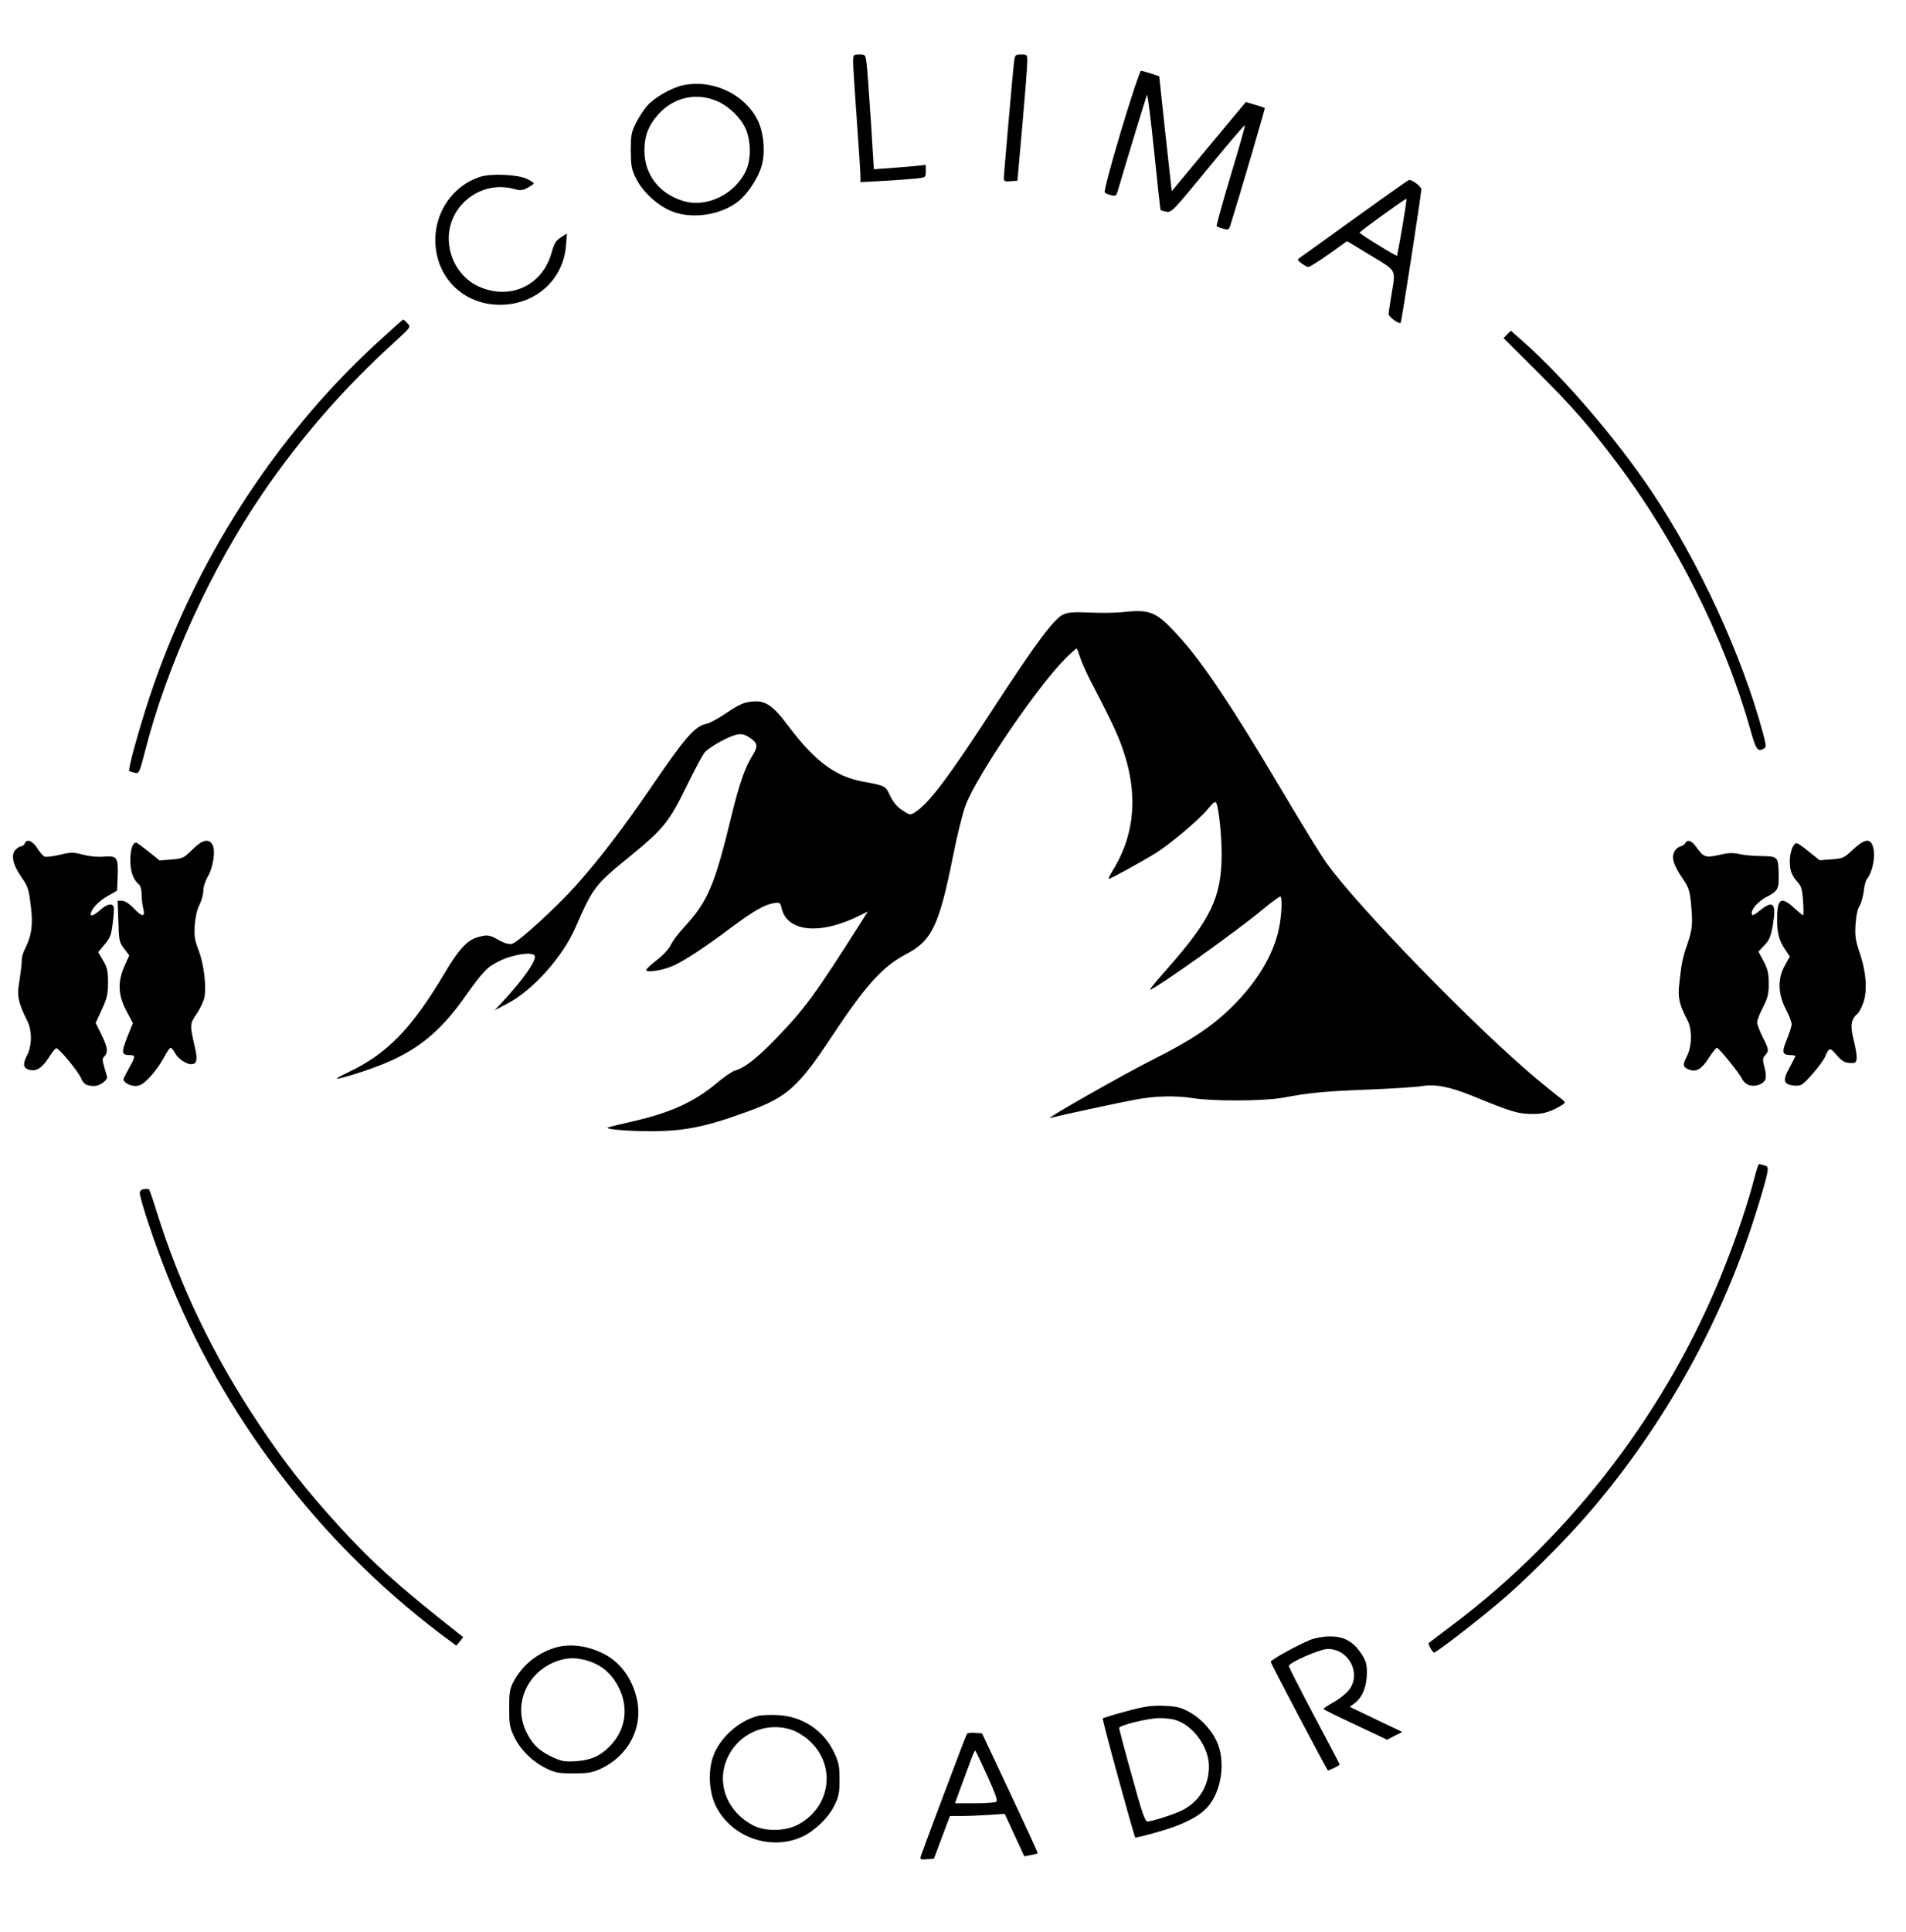 <?xml version="1.0" standalone="no"?>
<!DOCTYPE svg PUBLIC "-//W3C//DTD SVG 20010904//EN"
 "http://www.w3.org/TR/2001/REC-SVG-20010904/DTD/svg10.dtd">
<svg version="1.0" xmlns="http://www.w3.org/2000/svg"
 width="1050pt" height="1064pt" viewBox="0 0 1050 1064"
 preserveAspectRatio="xMidYMid meet">
<g transform="translate(0,1064) scale(0.1,-0.1)"
fill="#000000" stroke="none">
<path d="M4700 10298 c0 -24 9 -167 20 -318 11 -151 20 -290 20 -309 l0 -34
128 7 c70 4 151 10 180 13 52 6 52 6 52 40 l0 35 -57 -6 c-32 -3 -96 -8 -144
-12 l-85 -6 -17 273 c-10 151 -20 293 -24 317 -5 40 -7 42 -39 42 -33 0 -34
-1 -34 -42z"/>
<path d="M5585 10288 c-8 -74 -55 -607 -55 -630 0 -16 6 -19 37 -16 l38 3 27
305 c15 168 27 324 27 348 1 41 0 42 -33 42 -34 0 -35 -1 -41 -52z"/>
<path d="M6176 9920 c-59 -197 -95 -334 -90 -340 5 -5 21 -12 36 -15 20 -5 27
-3 32 12 69 233 160 531 165 540 3 7 21 -133 39 -310 18 -177 34 -323 36 -324
1 -2 16 -5 32 -9 28 -5 37 5 229 239 110 134 201 241 203 237 2 -4 -34 -130
-79 -279 -45 -150 -79 -274 -77 -277 3 -2 19 -9 36 -13 29 -9 32 -7 41 22 44
139 191 640 189 642 -2 2 -26 10 -54 18 l-51 15 -204 -245 -204 -246 -35 317
-34 316 -45 15 c-24 8 -49 15 -55 15 -6 0 -56 -149 -110 -330z"/>
<path d="M3756 10169 c-62 -15 -155 -69 -192 -113 -19 -22 -47 -65 -62 -96
-24 -48 -27 -66 -27 -150 1 -83 4 -102 28 -151 34 -70 109 -142 185 -177 111
-52 279 -30 379 49 52 41 110 129 129 197 20 68 13 169 -16 236 -65 153 -255
245 -424 205z m197 -87 c63 -28 126 -89 153 -147 31 -65 33 -170 5 -232 -62
-135 -222 -211 -353 -168 -130 42 -208 146 -208 276 0 82 23 141 80 203 85 92
210 118 323 68z"/>
<path d="M2644 9666 c-146 -47 -246 -189 -246 -348 1 -216 171 -372 388 -355
181 14 317 146 332 323 l5 68 -33 -21 c-28 -18 -37 -33 -51 -83 -49 -181 -227
-265 -399 -189 -94 41 -159 137 -167 244 -15 195 171 347 361 294 32 -9 44 -8
72 7 19 10 34 21 34 24 0 4 -17 15 -37 25 -49 24 -200 31 -259 11z"/>
<path d="M7470 9443 c-157 -113 -294 -212 -305 -219 -20 -15 -20 -15 5 -34 14
-11 31 -20 38 -20 7 0 58 32 113 71 l100 71 129 -78 c148 -90 139 -73 115
-219 -8 -49 -15 -97 -15 -105 0 -15 57 -56 66 -48 5 5 114 710 114 736 0 15
-51 53 -68 51 -4 0 -135 -93 -292 -206z m255 -54 c-14 -84 -28 -155 -29 -157
-5 -4 -206 120 -206 127 1 7 254 190 258 186 2 -1 -9 -72 -23 -156z"/>
<path d="M2065 8741 c-558 -516 -996 -1201 -1240 -1936 -59 -178 -121 -402
-113 -410 1 -2 15 -6 29 -10 25 -6 26 -5 59 122 120 469 363 1001 648 1418
204 299 447 579 722 828 93 85 94 86 75 106 -10 12 -21 21 -24 21 -3 0 -73
-63 -156 -139z"/>
<path d="M8303 8799 l-20 -21 187 -186 c198 -198 279 -291 431 -492 327 -431
597 -969 740 -1472 33 -119 42 -131 78 -109 12 7 10 22 -8 88 -114 423 -350
935 -611 1325 -195 291 -484 628 -710 828 l-67 59 -20 -20z"/>
<path d="M6190 7270 c-41 -5 -124 -6 -185 -3 -86 4 -118 2 -146 -10 -50 -21
-147 -150 -383 -512 -255 -392 -359 -530 -437 -579 -24 -15 -27 -15 -68 12
-29 19 -49 43 -67 79 -26 57 -25 56 -159 81 -144 28 -257 112 -398 299 -92
123 -132 149 -211 139 -39 -4 -69 -18 -131 -60 -44 -30 -94 -57 -111 -61 -66
-13 -116 -70 -314 -360 -145 -213 -282 -391 -410 -534 -111 -123 -315 -309
-349 -318 -17 -4 -40 2 -72 20 -53 30 -65 32 -121 15 -55 -16 -103 -69 -177
-194 -182 -307 -319 -448 -534 -549 -39 -19 -67 -34 -61 -35 24 0 183 50 267
86 183 76 307 179 436 362 102 144 124 167 194 201 76 37 184 52 193 27 10
-25 -68 -135 -180 -255 l-41 -44 72 38 c137 71 302 255 372 415 98 224 107
237 302 395 183 150 216 190 311 385 44 91 90 176 101 188 30 32 134 89 177
97 27 5 43 1 70 -17 45 -30 47 -47 15 -99 -39 -61 -72 -155 -112 -318 -97
-401 -132 -483 -269 -632 -29 -31 -60 -73 -69 -93 -10 -21 -43 -57 -76 -82
-33 -25 -59 -50 -59 -56 0 -15 90 -2 146 23 59 25 178 103 323 212 124 92 181
125 235 134 31 5 34 3 41 -25 29 -136 216 -153 438 -40 l38 19 -24 -38 c-273
-430 -321 -496 -496 -676 -96 -98 -164 -150 -212 -162 -14 -4 -61 -35 -103
-71 -122 -102 -254 -162 -461 -209 -66 -15 -127 -30 -135 -33 -23 -9 92 -20
220 -21 195 -1 313 22 545 107 222 80 283 135 472 422 183 275 274 377 403
445 144 75 183 157 260 540 23 116 54 242 70 282 65 170 401 661 554 812 31
30 57 53 58 50 2 -2 12 -29 22 -59 10 -30 46 -107 80 -170 33 -63 80 -156 103
-206 135 -291 135 -551 -1 -777 -19 -31 -32 -57 -29 -57 11 0 197 103 264 145
86 56 234 181 283 240 28 35 41 44 46 34 14 -25 30 -181 30 -283 -1 -236 -58
-357 -302 -633 -55 -62 -97 -113 -93 -113 25 0 490 331 621 442 51 42 94 74
98 71 11 -11 6 -106 -9 -178 -30 -143 -119 -291 -257 -428 -107 -106 -223
-184 -428 -287 -164 -82 -609 -335 -575 -326 58 15 392 87 470 101 113 21 219
23 318 8 108 -18 392 -16 492 2 151 28 220 35 465 45 135 5 270 14 300 19 78
13 157 -3 285 -55 210 -86 246 -97 320 -98 56 -1 81 5 128 26 31 15 57 31 57
36 0 5 -11 17 -23 25 -13 9 -73 57 -133 107 -342 287 -985 948 -1155 1186 -32
43 -150 237 -264 429 -251 423 -413 666 -535 803 -136 153 -167 168 -320 152z"/>
<path d="M136 5995 c-3 -8 -12 -15 -19 -15 -8 0 -22 -9 -32 -20 -26 -28 -14
-83 33 -150 35 -49 40 -65 51 -153 14 -107 6 -167 -30 -239 -11 -20 -19 -47
-19 -60 0 -24 -5 -69 -18 -153 -8 -52 4 -99 48 -186 27 -52 27 -137 -1 -190
-25 -50 -22 -70 13 -80 38 -10 68 9 106 66 17 28 36 51 41 53 13 4 120 -125
137 -164 15 -35 31 -44 75 -44 26 0 69 29 69 48 0 4 -7 28 -15 54 -12 42 -12
50 1 62 21 22 17 49 -17 119 l-32 64 34 74 c29 63 34 84 34 149 0 64 -4 82
-27 121 l-27 46 35 42 c31 36 37 52 45 118 6 42 8 82 5 90 -9 21 -36 15 -73
-17 -31 -28 -53 -38 -53 -25 0 26 40 70 88 98 l57 33 3 77 c4 106 -3 116 -75
110 -36 -3 -80 1 -117 11 -54 14 -65 14 -127 -1 -37 -9 -74 -13 -83 -10 -8 3
-27 24 -41 47 -26 41 -58 53 -69 25z"/>
<path d="M1059 5961 c-47 -46 -52 -49 -115 -54 l-65 -5 -61 49 c-34 27 -64 49
-68 49 -19 0 -31 -34 -32 -92 -1 -64 15 -111 46 -137 10 -8 16 -30 16 -55 0
-22 4 -58 9 -78 12 -50 -4 -50 -54 2 -24 25 -48 40 -63 40 l-24 0 4 -113 c3
-107 5 -116 32 -151 l28 -37 -26 -58 c-39 -88 -36 -160 10 -247 l36 -68 -32
-79 c-33 -85 -31 -97 18 -97 29 0 28 -10 -8 -73 -16 -30 -30 -56 -30 -60 0
-17 35 -37 65 -37 27 0 43 10 80 48 25 26 59 73 76 105 16 31 34 57 39 57 5 0
16 -13 25 -30 15 -29 60 -60 88 -60 32 0 37 24 20 95 -28 125 -28 126 11 183
19 29 38 69 42 89 12 63 -3 184 -31 258 -23 60 -26 80 -22 141 3 44 13 87 26
112 12 23 21 57 21 77 0 21 11 55 26 80 29 51 42 141 25 173 -20 37 -58 28
-112 -27z"/>
<path d="M9283 5996 c-4 -8 -17 -15 -28 -18 -11 -2 -25 -15 -32 -29 -16 -34
-3 -74 48 -149 33 -49 38 -65 45 -140 10 -108 7 -139 -21 -220 -25 -72 -32
-104 -44 -216 -9 -78 -1 -114 46 -204 26 -51 24 -143 -5 -198 -24 -47 -22 -59
14 -72 38 -15 70 4 108 65 20 30 39 55 44 55 11 0 121 -135 139 -171 16 -33
53 -46 91 -33 40 15 48 36 33 94 -12 45 -11 53 3 69 22 24 21 32 -14 101 -16
33 -30 69 -30 80 0 11 14 49 32 83 27 53 32 73 32 133 -1 58 -6 79 -29 122
l-28 52 33 35 c27 28 35 47 46 108 21 121 4 142 -66 87 -42 -34 -50 -36 -50
-16 0 23 40 65 80 86 62 32 70 44 69 113 -2 111 -2 111 -94 113 -44 0 -99 5
-122 11 -28 7 -58 7 -85 1 -109 -24 -108 -24 -159 45 -22 30 -44 35 -56 13z"/>
<path d="M10207 5961 c-49 -46 -56 -49 -118 -53 l-65 -5 -60 48 c-32 27 -63
48 -69 46 -19 -6 -35 -52 -35 -100 0 -52 10 -78 45 -117 18 -20 24 -41 28
-102 3 -43 3 -78 0 -78 -3 0 -25 18 -49 40 -73 67 -94 53 -94 -65 0 -74 12
-117 45 -165 l25 -37 -27 -49 c-41 -72 -39 -156 5 -241 18 -34 32 -71 32 -83
0 -11 -12 -49 -27 -85 -29 -72 -25 -85 25 -85 12 0 22 -3 22 -6 0 -3 -15 -32
-32 -64 -40 -71 -33 -93 28 -98 37 -2 42 1 97 62 32 36 64 80 72 98 21 51 26
52 64 7 28 -32 44 -41 71 -42 31 -2 35 1 38 24 2 15 -6 60 -16 101 -21 80 -15
116 21 146 9 8 23 36 33 64 22 68 14 168 -21 271 -23 67 -27 91 -23 155 3 50
11 87 22 103 9 15 19 51 23 80 3 30 11 61 18 69 31 39 48 124 34 174 -14 52
-46 49 -112 -13z"/>
<path d="M9666 4158 c-33 -130 -96 -319 -163 -488 -306 -780 -840 -1482 -1504
-1980 -68 -51 -126 -95 -128 -97 -6 -4 21 -53 29 -53 12 0 223 162 350 269
140 116 370 345 504 501 418 486 739 1065 925 1670 29 91 54 181 57 201 5 32
3 37 -17 42 -13 4 -26 7 -29 7 -3 0 -14 -33 -24 -72z"/>
<path d="M793 4092 c-14 -2 -23 -10 -23 -21 0 -32 79 -270 147 -441 308 -782
835 -1475 1507 -1985 l90 -67 19 23 19 24 -33 26 c-318 250 -473 389 -653 587
-182 200 -299 349 -441 562 -249 374 -432 753 -561 1165 -20 66 -40 122 -43
126 -3 3 -16 3 -28 1z"/>
<path d="M7218 1610 c-69 -28 -218 -110 -218 -121 0 -7 306 -589 315 -597 3
-4 65 26 65 32 0 2 -63 122 -140 267 -77 145 -140 269 -140 275 0 19 172 94
215 94 113 0 183 -129 121 -220 -13 -19 -51 -51 -84 -70 -34 -19 -61 -37 -61
-40 -1 -3 78 -42 175 -87 l176 -83 41 22 42 21 -145 69 -144 69 31 24 c40 32
63 91 63 164 0 50 -5 66 -32 107 -45 66 -96 94 -173 93 -35 0 -79 -8 -107 -19z"/>
<path d="M3055 1566 c-100 -32 -178 -96 -227 -188 -19 -37 -23 -58 -23 -143 0
-88 3 -107 27 -157 33 -71 100 -138 176 -175 50 -25 68 -28 152 -28 82 0 103
4 151 26 150 71 230 222 199 376 -22 106 -79 192 -159 242 -94 57 -207 75
-296 47z m183 -71 c75 -23 131 -70 169 -144 58 -112 41 -235 -45 -324 -54 -56
-105 -79 -188 -85 -61 -4 -80 -1 -125 20 -73 33 -110 66 -143 128 -85 155 -8
343 165 404 57 19 103 20 167 1z"/>
<path d="M6202 1216 c-68 -18 -125 -36 -127 -38 -5 -5 172 -648 179 -656 2 -2
54 10 116 28 124 34 211 74 264 121 86 75 121 243 76 363 -28 72 -90 142 -162
181 -45 24 -67 29 -138 32 -71 2 -105 -3 -208 -31z m270 -46 c99 -28 188 -149
188 -256 0 -108 -53 -194 -148 -243 -42 -21 -166 -61 -191 -61 -13 0 -31 52
-86 253 -39 138 -70 257 -70 262 0 14 160 54 220 54 28 1 67 -4 87 -9z"/>
<path d="M4174 1191 c-104 -27 -207 -119 -244 -219 -30 -80 -25 -194 11 -272
83 -174 300 -254 476 -175 70 32 147 105 180 174 23 47 28 68 28 141 0 72 -4
94 -28 146 -58 126 -178 205 -317 210 -41 2 -89 0 -106 -5z m189 -77 c25 -8
66 -33 91 -55 155 -136 125 -370 -59 -467 -69 -36 -179 -38 -245 -4 -139 72
-201 219 -150 354 55 146 215 222 363 172z"/>
<path d="M5327 1093 c-7 -10 -247 -650 -255 -676 -4 -16 1 -18 34 -15 l39 3
44 118 44 117 62 0 c34 0 102 3 151 6 l89 6 54 -117 54 -117 36 7 c20 4 37 8
38 9 2 2 -67 151 -152 332 l-155 329 -39 3 c-22 2 -41 -1 -44 -5z m112 -232
c46 -101 58 -137 49 -143 -7 -4 -61 -8 -120 -8 l-107 0 30 83 c17 45 39 106
50 135 19 54 29 76 34 70 1 -2 30 -63 64 -137z"/>
</g>
</svg>
